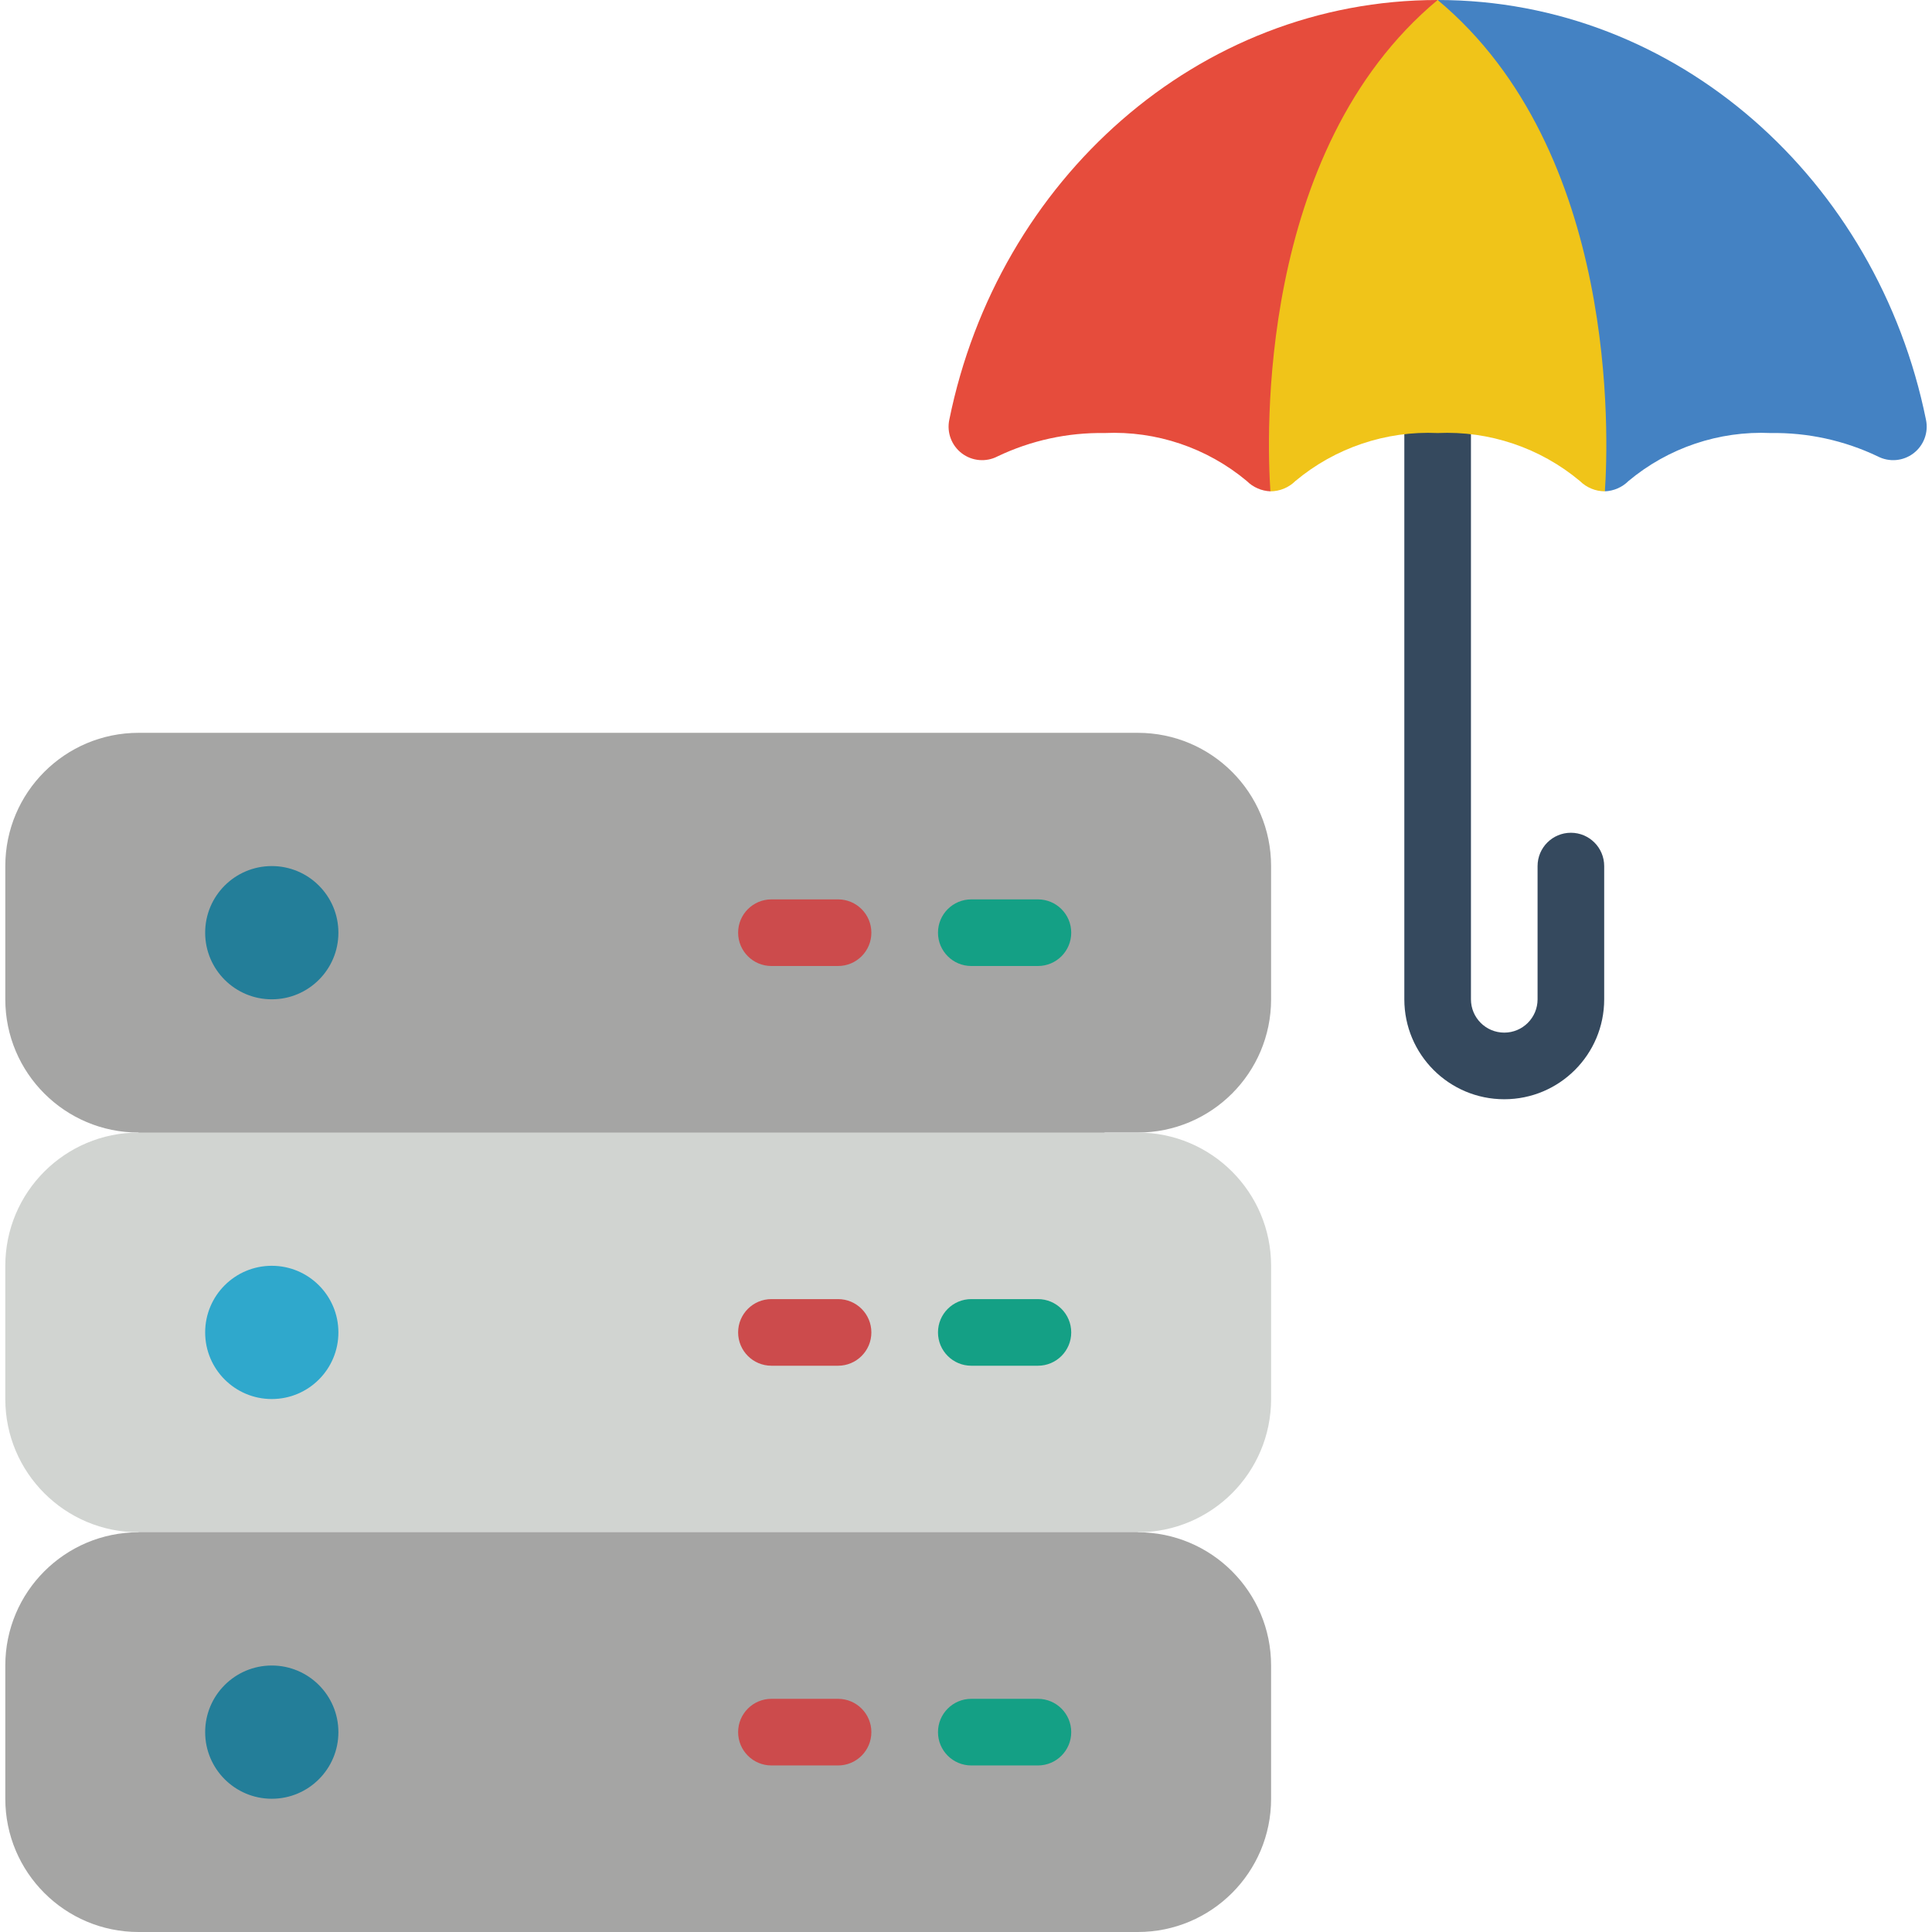<?xml version="1.0" encoding="iso-8859-1"?>
<!-- Generator: Adobe Illustrator 21.0.0, SVG Export Plug-In . SVG Version: 6.00 Build 0)  -->
<svg version="1.1" id="Capa_1" xmlns="http://www.w3.org/2000/svg" xmlns:xlink="http://www.w3.org/1999/xlink" x="0px" y="0px"
	 viewBox="0 0 512 512" style="enable-background:new 0 0 512 512;" xml:space="preserve">
<g>
	<g>
		<path style="fill:#A5A5A4;" d="M301.542,406.069v-8.828H36.715v8.828c-19.501,0-35.31,15.809-35.31,35.31v35.31
			c0,19.501,15.809,35.31,35.31,35.31h264.828c19.501,0,35.31-15.809,35.31-35.31v-35.31
			C336.853,421.878,321.044,406.069,301.542,406.069z"/>
		<path style="fill:#A5A5A4;" d="M301.542,194.207H36.715c-19.501,0-35.31,15.809-35.31,35.31v35.31
			c0,19.501,15.809,35.31,35.31,35.31v8.828h256v-8.828h8.828c19.501,0,35.31-15.809,35.31-35.31v-35.31
			C336.853,210.016,321.044,194.207,301.542,194.207z"/>
	</g>
	<path style="fill:#14A085;" d="M275.059,238.345h-17.655c-4.875,0-8.828,3.952-8.828,8.828s3.952,8.828,8.828,8.828h17.655
		c4.875,0,8.828-3.952,8.828-8.828S279.935,238.345,275.059,238.345z"/>
	<path style="fill:#CC4B4C;" d="M222.094,238.345h-17.655c-4.875,0-8.828,3.952-8.828,8.828s3.952,8.828,8.828,8.828h17.655
		c4.875,0,8.828-3.952,8.828-8.828S226.969,238.345,222.094,238.345z"/>
	<g>
		<circle style="fill:#237E99;" cx="72.025" cy="247.172" r="17.655"/>
		<circle style="fill:#237E99;" cx="72.025" cy="459.034" r="17.655"/>
	</g>
	<path style="fill:#D1D4D1;" d="M301.542,406.069H36.715c-19.501,0-35.31-15.809-35.31-35.31v-35.31
		c0-19.501,15.809-35.31,35.31-35.31h264.828c19.501,0,35.31,15.809,35.31,35.31v35.31
		C336.853,390.26,321.044,406.069,301.542,406.069z"/>
	<path style="fill:#14A085;" d="M275.059,344.276h-17.655c-4.875,0-8.828,3.952-8.828,8.828s3.952,8.828,8.828,8.828h17.655
		c4.875,0,8.828-3.952,8.828-8.828S279.935,344.276,275.059,344.276z"/>
	<path style="fill:#CC4B4C;" d="M222.094,344.276h-17.655c-4.875,0-8.828,3.952-8.828,8.828s3.952,8.828,8.828,8.828h17.655
		c4.875,0,8.828-3.952,8.828-8.828S226.969,344.276,222.094,344.276z"/>
	<path style="fill:#14A085;" d="M275.059,450.207h-17.655c-4.875,0-8.828,3.952-8.828,8.828s3.952,8.828,8.828,8.828h17.655
		c4.875,0,8.828-3.952,8.828-8.828S279.935,450.207,275.059,450.207z"/>
	<path style="fill:#CC4B4C;" d="M222.094,450.207h-17.655c-4.875,0-8.828,3.952-8.828,8.828s3.952,8.828,8.828,8.828h17.655
		c4.875,0,8.828-3.952,8.828-8.828S226.969,450.207,222.094,450.207z"/>
	<circle style="fill:#2FA8CC;" cx="72.025" cy="353.103" r="17.655"/>
	<path style="fill:#35495E;" d="M416.301,220.69c-4.875,0-8.828,3.952-8.828,8.828v35.31c0,4.875-3.952,8.828-8.828,8.828
		s-8.828-3.952-8.828-8.828V114.759c0-4.875-3.952-8.828-8.828-8.828s-8.828,3.952-8.828,8.828v150.069
		c0,14.626,11.857,26.483,26.483,26.483c14.626,0,26.483-11.857,26.483-26.483v-35.31
		C425.128,224.642,421.176,220.69,416.301,220.69z"/>
	<path style="fill:#4482C3;" d="M380.99,0c63.47,0,116.524,47.669,129.412,111.228c0.712,3.364-0.582,6.836-3.321,8.914
		c-2.739,2.078-6.432,2.388-9.479,0.796c-8.843-4.216-18.541-6.331-28.337-6.179c-13.712-0.624-27.16,3.911-37.694,12.712
		c-1.672,1.666-3.909,2.643-6.268,2.737L380.99,0z"/>
	<path style="fill:#E64C3C;" d="M336.676,130.207c-2.358-0.094-4.596-1.071-6.268-2.737c-10.534-8.8-23.982-13.336-37.694-12.712
		c-9.796-0.152-19.493,1.963-28.337,6.179c-3.047,1.592-6.74,1.282-9.479-0.796c-2.739-2.078-4.033-5.55-3.321-8.914
		C264.466,47.669,317.52,0,380.99,0L336.676,130.207z"/>
	<path style="fill:#F0C419;" d="M425.305,130.207c-2.481-0.006-4.859-0.99-6.621-2.737c-10.534-8.8-23.982-13.336-37.694-12.712
		c-13.712-0.624-27.16,3.911-37.694,12.712c-1.761,1.747-4.14,2.73-6.621,2.737C335.705,116.259,332.968,39.989,380.99,0
		C429.013,39.989,426.276,116.259,425.305,130.207z"/>
</g>
<g>
</g>
<g>
</g>
<g>
</g>
<g>
</g>
<g>
</g>
<g>
</g>
<g>
</g>
<g>
</g>
<g>
</g>
<g>
</g>
<g>
</g>
<g>
</g>
<g>
</g>
<g>
</g>
<g>
</g>
</svg>
